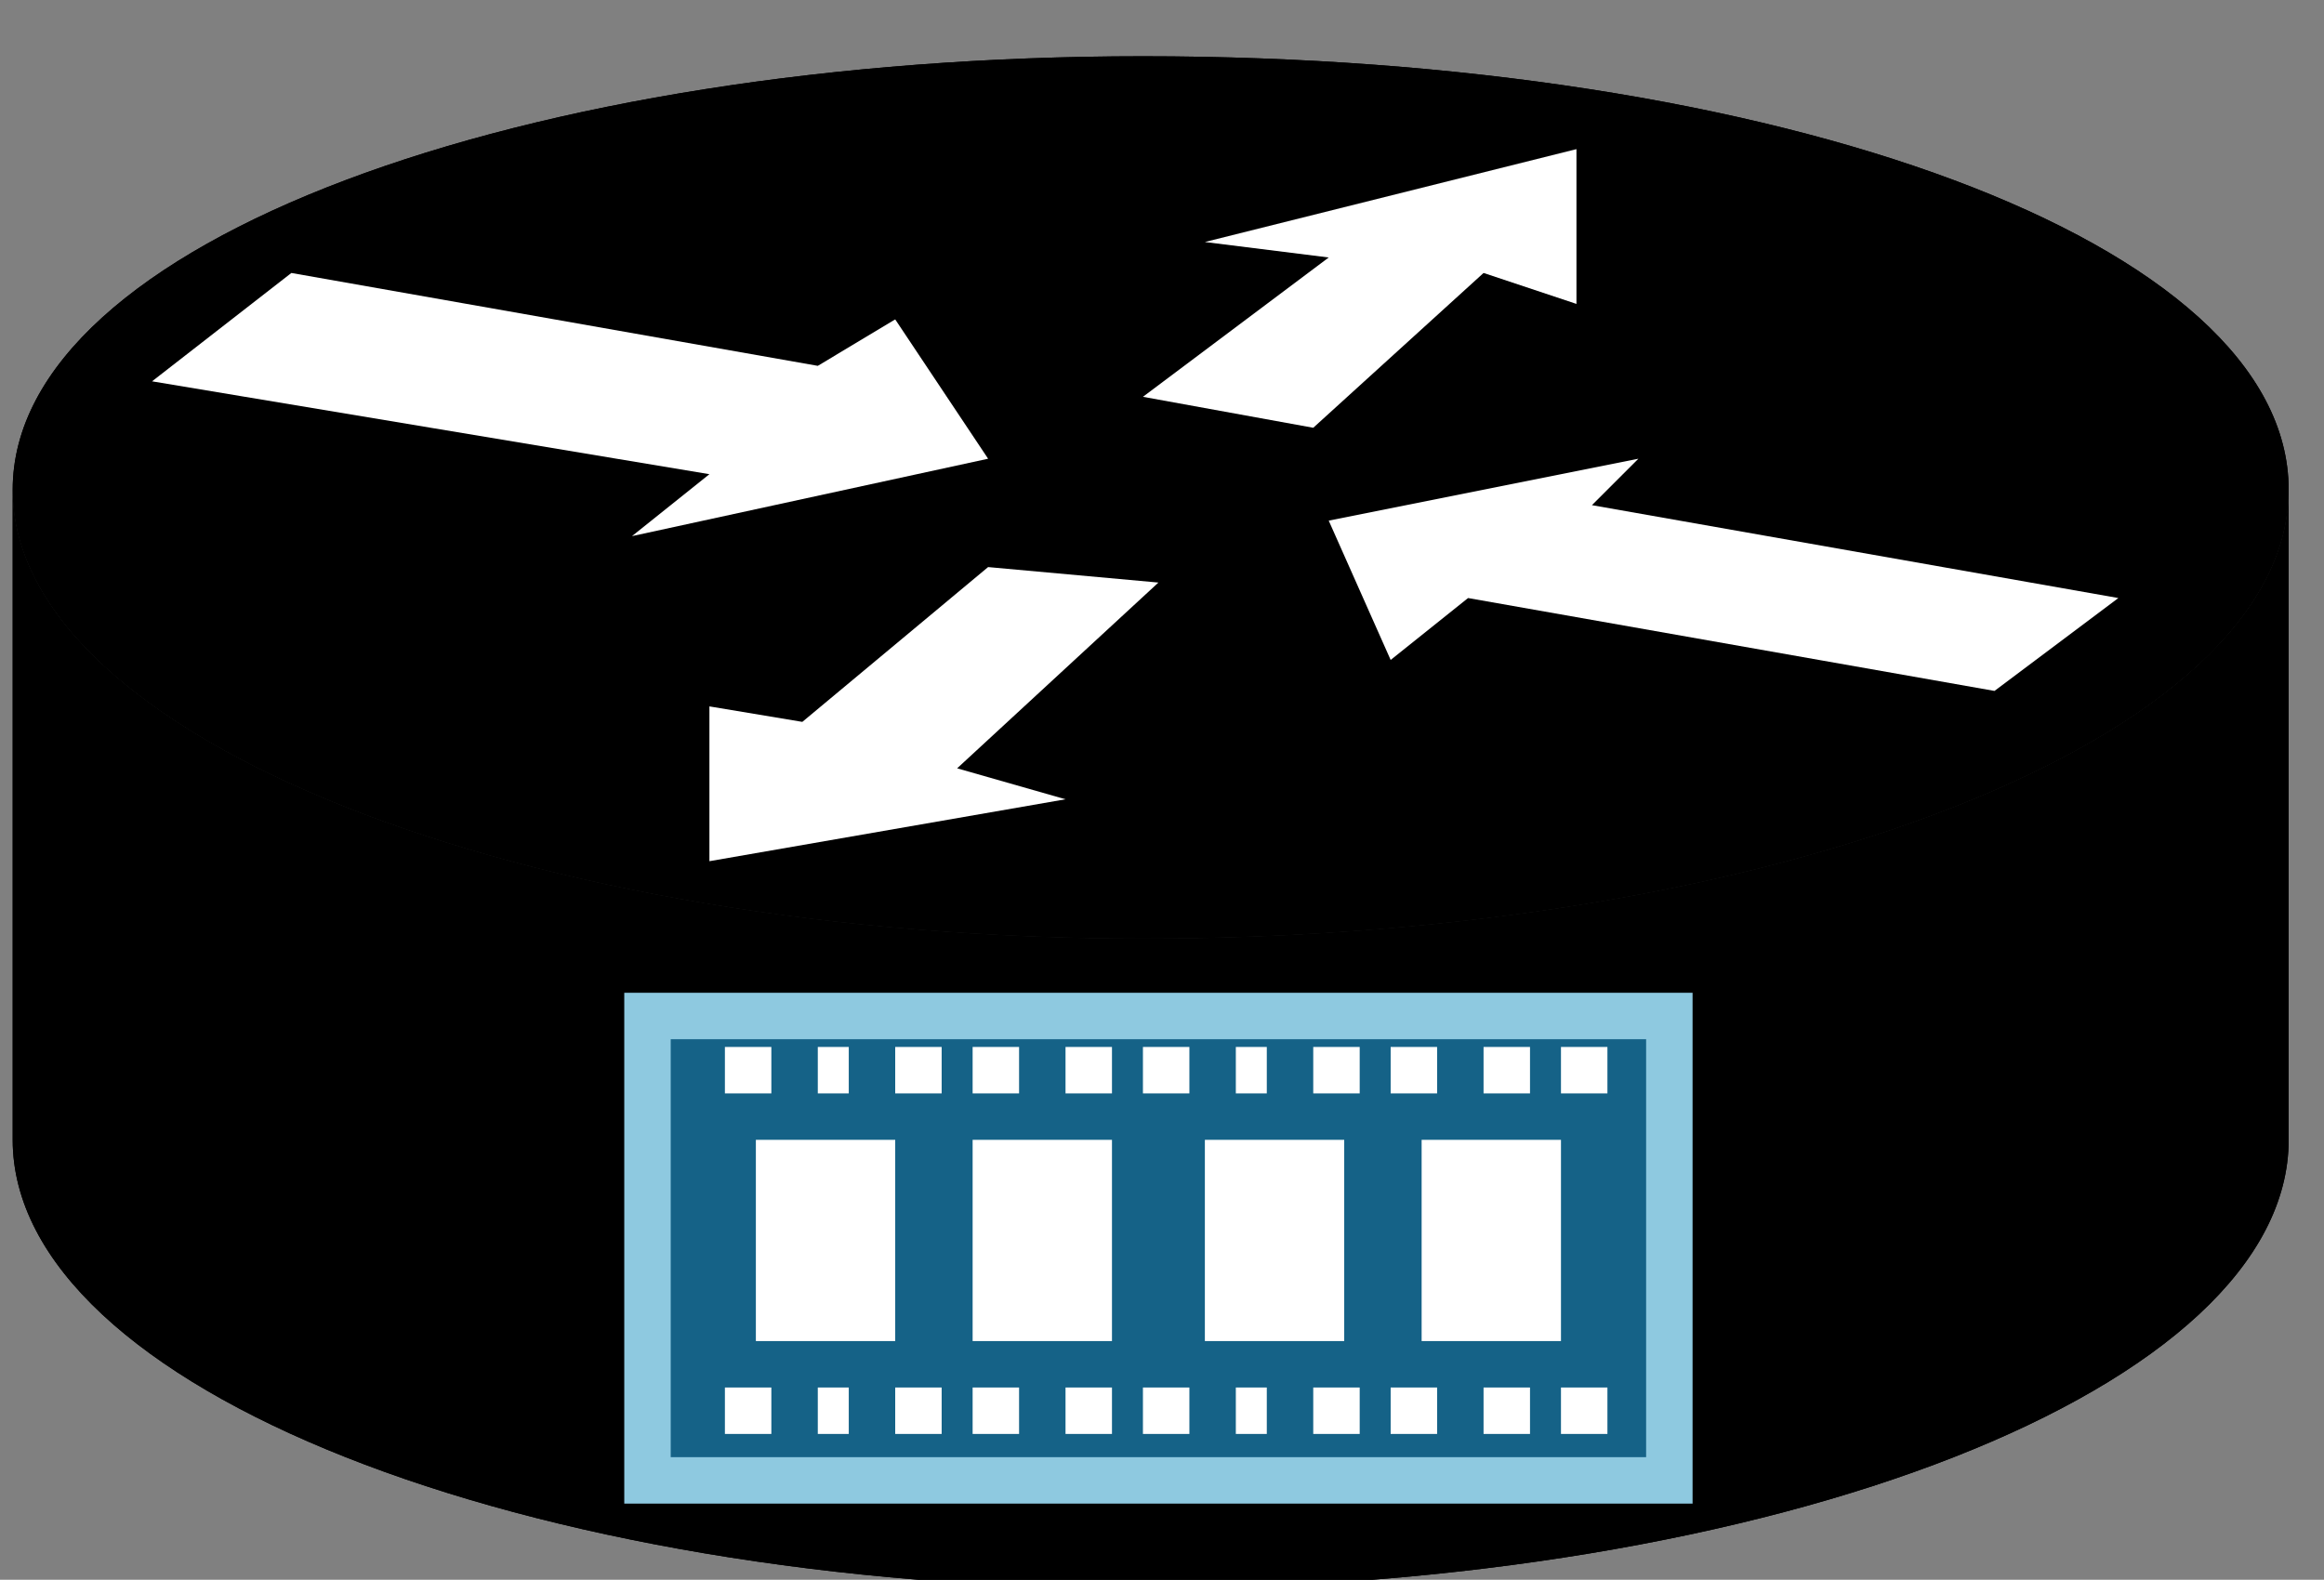 <?xml version="1.0" standalone="no"?>
<!DOCTYPE svg PUBLIC "-//W3C//DTD SVG 1.0//EN"
    "http://www.w3.org/TR/2001/REC-SVG-20010904/DTD/svg10.dtd">
<?xml-stylesheet type="text/css" href="..\cisco_network.css" ?>
<svg contentScriptType="text/ecmascript" zoomAndPan="magnify" xmlns:xlink="http://www.w3.org/1999/xlink" baseProfile="full"
    contentStyleType="text/css" enable-background="new" version="1.0" width="44.277" preserveAspectRatio="none"
    viewBox="383.01 -544 49.984 33.984" height="30.104" xmlns="http://www.w3.org/2000/svg" color-interpolation-filters="sRGB"
    x="0" y="1.5">
    <rect x="383.01" y="-544" width="49.984" height="33.984" fill="#808080" stroke="none"/>
    <path stroke-width="2" d="M1298,-1602 C1298,-1586 1265,-1573 1224,-1573 C1184,-1573 1151,-1586 1151,-1602 
        C1151,-1560 1151,-1560 1151,-1560 C1151,-1544 1184,-1531 1224,-1531 C1265,-1531 1298,-1544 1298,-1560 Z"
        fill-rule="evenodd" transform="matrix(0.333, 0, 0, 0.333, 0, 0)"/>
    <path stroke-width="2" d="M1224,-1573 C1265,-1573 1298,-1586 1298,-1602 C1298,-1618 1265,-1630 1224,-1630 
        C1184,-1630 1151,-1618 1151,-1602 C1151,-1586 1184,-1573 1224,-1573 Z" fill-rule="evenodd" transform="matrix(0.333, 0, 0, 0.333, 0, 0)"/>
    <path d="M1298,-1602 C1298,-1586 1265,-1573 1224,-1573 C1184,-1573 1151,-1586 1151,-1602 C1151,-1560 1151,-1560 
        1151,-1560 C1151,-1544 1184,-1531 1224,-1531 C1265,-1531 1298,-1544 1298,-1560 Z" stroke-width="2" transform="matrix(0.333, 0, 0, 0.333, 0, 0)"/>
    <path d="M1224,-1573 C1265,-1573 1298,-1586 1298,-1602 C1298,-1618 1265,-1630 1224,-1630 C1184,-1630 1151,-1618 
        1151,-1602 C1151,-1586 1184,-1573 1224,-1573 Z" stroke-width="2" transform="matrix(0.333, 0, 0, 0.333, 0, 0)"/>
    <path fill="#ffffff" d="M1208,-1613 L1214,-1604 L1191,-1599 L1196,-1603 L1160,-1609 L1169,-1616 L1203,-1610 
        L1208,-1613 Z M1240,-1591 L1236,-1600 L1256,-1604 L1253,-1601 L1287,-1595 L1279,-1589 L1245,-1595 L1240,-1591 Z 
        M1228,-1618 L1252,-1624 L1252,-1614 L1246,-1616 L1235,-1606 L1224,-1608 L1236,-1617 L1228,-1618 Z M1219,-1582 
        L1196,-1578 L1196,-1588 L1202,-1587 L1214,-1597 L1225,-1596 L1212,-1584 L1219,-1582 Z" transform="matrix(0.333, 0, 0, 0.333, 0, 0)"
        stroke="none"/>
    <path fill="#156287" d="M1192,-1568 L1258,-1568 L1258,-1538 L1192,-1538 L1192,-1568 L1192,-1568 L1192,-1568 Z"
        fill-rule="evenodd" transform="matrix(0.333, 0, 0, 0.333, 0, 0)" stroke="none"/>
    <path fill="none" stroke-width="3" d="M1192,-1568 L1258,-1568 L1258,-1538 L1192,-1538 L1192,-1568 L1192,-1568 
        L1192,-1568 Z" transform="matrix(0.333, 0, 0, 0.333, 0, 0)" stroke="#8ec9e0" stroke-linecap="square"/>
    <path fill="#ffffff" d="M1242,-1560 L1251,-1560 L1251,-1547 L1242,-1547 L1242,-1560 L1242,-1560 L1242,-1560 Z"
        fill-rule="evenodd" transform="matrix(0.333, 0, 0, 0.333, 0, 0)" stroke="none"/>
    <path fill="none" d="M1242,-1560 L1251,-1560 L1251,-1547 L1242,-1547 L1242,-1560 L1242,-1560 L1242,-1560 Z"
        transform="matrix(0.333, 0, 0, 0.333, 0, 0)" stroke-linecap="square"/>
    <path fill="#ffffff" d="M1251,-1566 L1254,-1566 L1254,-1563 L1251,-1563 L1251,-1566 L1251,-1566 L1251,-1566 Z"
        fill-rule="evenodd" transform="matrix(0.333, 0, 0, 0.333, 0, 0)" stroke="none"/>
    <path fill="none" d="M1251,-1566 L1254,-1566 L1254,-1563 L1251,-1563 L1251,-1566 L1251,-1566 L1251,-1566 Z"
        transform="matrix(0.333, 0, 0, 0.333, 0, 0)" stroke-linecap="square"/>
    <path fill="#ffffff" d="M1246,-1566 L1249,-1566 L1249,-1563 L1246,-1563 L1246,-1566 L1246,-1566 L1246,-1566 Z"
        fill-rule="evenodd" transform="matrix(0.333, 0, 0, 0.333, 0, 0)" stroke="none"/>
    <path fill="none" d="M1246,-1566 L1249,-1566 L1249,-1563 L1246,-1563 L1246,-1566 L1246,-1566 L1246,-1566 Z"
        transform="matrix(0.333, 0, 0, 0.333, 0, 0)" stroke-linecap="square"/>
    <path fill="#ffffff" d="M1240,-1566 L1243,-1566 L1243,-1563 L1240,-1563 L1240,-1566 L1240,-1566 L1240,-1566 Z"
        fill-rule="evenodd" transform="matrix(0.333, 0, 0, 0.333, 0, 0)" stroke="none"/>
    <path fill="none" d="M1240,-1566 L1243,-1566 L1243,-1563 L1240,-1563 L1240,-1566 L1240,-1566 L1240,-1566 Z"
        transform="matrix(0.333, 0, 0, 0.333, 0, 0)" stroke-linecap="square"/>
    <path fill="#ffffff" d="M1235,-1566 L1238,-1566 L1238,-1563 L1235,-1563 L1235,-1566 L1235,-1566 L1235,-1566 Z"
        fill-rule="evenodd" transform="matrix(0.333, 0, 0, 0.333, 0, 0)" stroke="none"/>
    <path fill="none" d="M1235,-1566 L1238,-1566 L1238,-1563 L1235,-1563 L1235,-1566 L1235,-1566 L1235,-1566 Z"
        transform="matrix(0.333, 0, 0, 0.333, 0, 0)" stroke-linecap="square"/>
    <path fill="#ffffff" d="M1230,-1566 L1232,-1566 L1232,-1563 L1230,-1563 L1230,-1566 L1230,-1566 L1230,-1566 Z"
        fill-rule="evenodd" transform="matrix(0.333, 0, 0, 0.333, 0, 0)" stroke="none"/>
    <path fill="none" d="M1230,-1566 L1232,-1566 L1232,-1563 L1230,-1563 L1230,-1566 L1230,-1566 L1230,-1566 Z"
        transform="matrix(0.333, 0, 0, 0.333, 0, 0)" stroke-linecap="square"/>
    <path fill="#ffffff" d="M1224,-1566 L1227,-1566 L1227,-1563 L1224,-1563 L1224,-1566 L1224,-1566 L1224,-1566 Z"
        fill-rule="evenodd" transform="matrix(0.333, 0, 0, 0.333, 0, 0)" stroke="none"/>
    <path fill="none" d="M1224,-1566 L1227,-1566 L1227,-1563 L1224,-1563 L1224,-1566 L1224,-1566 L1224,-1566 Z"
        transform="matrix(0.333, 0, 0, 0.333, 0, 0)" stroke-linecap="square"/>
    <path fill="#ffffff" d="M1219,-1566 L1222,-1566 L1222,-1563 L1219,-1563 L1219,-1566 L1219,-1566 L1219,-1566 Z"
        fill-rule="evenodd" transform="matrix(0.333, 0, 0, 0.333, 0, 0)" stroke="none"/>
    <path fill="none" d="M1219,-1566 L1222,-1566 L1222,-1563 L1219,-1563 L1219,-1566 L1219,-1566 L1219,-1566 Z"
        transform="matrix(0.333, 0, 0, 0.333, 0, 0)" stroke-linecap="square"/>
    <path fill="#ffffff" d="M1213,-1566 L1216,-1566 L1216,-1563 L1213,-1563 L1213,-1566 L1213,-1566 L1213,-1566 Z"
        fill-rule="evenodd" transform="matrix(0.333, 0, 0, 0.333, 0, 0)" stroke="none"/>
    <path fill="none" d="M1213,-1566 L1216,-1566 L1216,-1563 L1213,-1563 L1213,-1566 L1213,-1566 L1213,-1566 Z"
        transform="matrix(0.333, 0, 0, 0.333, 0, 0)" stroke-linecap="square"/>
    <path fill="#ffffff" d="M1208,-1566 L1211,-1566 L1211,-1563 L1208,-1563 L1208,-1566 L1208,-1566 L1208,-1566 Z"
        fill-rule="evenodd" transform="matrix(0.333, 0, 0, 0.333, 0, 0)" stroke="none"/>
    <path fill="none" d="M1208,-1566 L1211,-1566 L1211,-1563 L1208,-1563 L1208,-1566 L1208,-1566 L1208,-1566 Z"
        transform="matrix(0.333, 0, 0, 0.333, 0, 0)" stroke-linecap="square"/>
    <path fill="#ffffff" d="M1203,-1566 L1205,-1566 L1205,-1563 L1203,-1563 L1203,-1566 L1203,-1566 L1203,-1566 Z"
        fill-rule="evenodd" transform="matrix(0.333, 0, 0, 0.333, 0, 0)" stroke="none"/>
    <path fill="none" d="M1203,-1566 L1205,-1566 L1205,-1563 L1203,-1563 L1203,-1566 L1203,-1566 L1203,-1566 Z"
        transform="matrix(0.333, 0, 0, 0.333, 0, 0)" stroke-linecap="square"/>
    <path fill="#ffffff" d="M1197,-1566 L1200,-1566 L1200,-1563 L1197,-1563 L1197,-1566 L1197,-1566 L1197,-1566 Z"
        fill-rule="evenodd" transform="matrix(0.333, 0, 0, 0.333, 0, 0)" stroke="none"/>
    <path fill="none" d="M1197,-1566 L1200,-1566 L1200,-1563 L1197,-1563 L1197,-1566 L1197,-1566 L1197,-1566 Z"
        transform="matrix(0.333, 0, 0, 0.333, 0, 0)" stroke-linecap="square"/>
    <path fill="#ffffff" d="M1251,-1544 L1254,-1544 L1254,-1541 L1251,-1541 L1251,-1544 L1251,-1544 L1251,-1544 Z"
        fill-rule="evenodd" transform="matrix(0.333, 0, 0, 0.333, 0, 0)" stroke="none"/>
    <path fill="none" d="M1251,-1544 L1254,-1544 L1254,-1541 L1251,-1541 L1251,-1544 L1251,-1544 L1251,-1544 Z"
        transform="matrix(0.333, 0, 0, 0.333, 0, 0)" stroke-linecap="square"/>
    <path fill="#ffffff" d="M1246,-1544 L1249,-1544 L1249,-1541 L1246,-1541 L1246,-1544 L1246,-1544 L1246,-1544 Z"
        fill-rule="evenodd" transform="matrix(0.333, 0, 0, 0.333, 0, 0)" stroke="none"/>
    <path fill="none" d="M1246,-1544 L1249,-1544 L1249,-1541 L1246,-1541 L1246,-1544 L1246,-1544 L1246,-1544 Z"
        transform="matrix(0.333, 0, 0, 0.333, 0, 0)" stroke-linecap="square"/>
    <path fill="#ffffff" d="M1240,-1544 L1243,-1544 L1243,-1541 L1240,-1541 L1240,-1544 L1240,-1544 L1240,-1544 Z"
        fill-rule="evenodd" transform="matrix(0.333, 0, 0, 0.333, 0, 0)" stroke="none"/>
    <path fill="none" d="M1240,-1544 L1243,-1544 L1243,-1541 L1240,-1541 L1240,-1544 L1240,-1544 L1240,-1544 Z"
        transform="matrix(0.333, 0, 0, 0.333, 0, 0)" stroke-linecap="square"/>
    <path fill="#ffffff" d="M1235,-1544 L1238,-1544 L1238,-1541 L1235,-1541 L1235,-1544 L1235,-1544 L1235,-1544 Z"
        fill-rule="evenodd" transform="matrix(0.333, 0, 0, 0.333, 0, 0)" stroke="none"/>
    <path fill="none" d="M1235,-1544 L1238,-1544 L1238,-1541 L1235,-1541 L1235,-1544 L1235,-1544 L1235,-1544 Z"
        transform="matrix(0.333, 0, 0, 0.333, 0, 0)" stroke-linecap="square"/>
    <path fill="#ffffff" d="M1230,-1544 L1232,-1544 L1232,-1541 L1230,-1541 L1230,-1544 L1230,-1544 L1230,-1544 Z"
        fill-rule="evenodd" transform="matrix(0.333, 0, 0, 0.333, 0, 0)" stroke="none"/>
    <path fill="none" d="M1230,-1544 L1232,-1544 L1232,-1541 L1230,-1541 L1230,-1544 L1230,-1544 L1230,-1544 Z"
        transform="matrix(0.333, 0, 0, 0.333, 0, 0)" stroke-linecap="square"/>
    <path fill="#ffffff" d="M1224,-1544 L1227,-1544 L1227,-1541 L1224,-1541 L1224,-1544 L1224,-1544 L1224,-1544 Z"
        fill-rule="evenodd" transform="matrix(0.333, 0, 0, 0.333, 0, 0)" stroke="none"/>
    <path fill="none" d="M1224,-1544 L1227,-1544 L1227,-1541 L1224,-1541 L1224,-1544 L1224,-1544 L1224,-1544 Z"
        transform="matrix(0.333, 0, 0, 0.333, 0, 0)" stroke-linecap="square"/>
    <path fill="#ffffff" d="M1219,-1544 L1222,-1544 L1222,-1541 L1219,-1541 L1219,-1544 L1219,-1544 L1219,-1544 Z"
        fill-rule="evenodd" transform="matrix(0.333, 0, 0, 0.333, 0, 0)" stroke="none"/>
    <path fill="none" d="M1219,-1544 L1222,-1544 L1222,-1541 L1219,-1541 L1219,-1544 L1219,-1544 L1219,-1544 Z"
        transform="matrix(0.333, 0, 0, 0.333, 0, 0)" stroke-linecap="square"/>
    <path fill="#ffffff" d="M1213,-1544 L1216,-1544 L1216,-1541 L1213,-1541 L1213,-1544 L1213,-1544 L1213,-1544 Z"
        fill-rule="evenodd" transform="matrix(0.333, 0, 0, 0.333, 0, 0)" stroke="none"/>
    <path fill="none" d="M1213,-1544 L1216,-1544 L1216,-1541 L1213,-1541 L1213,-1544 L1213,-1544 L1213,-1544 Z"
        transform="matrix(0.333, 0, 0, 0.333, 0, 0)" stroke-linecap="square"/>
    <path fill="#ffffff" d="M1208,-1544 L1211,-1544 L1211,-1541 L1208,-1541 L1208,-1544 L1208,-1544 L1208,-1544 Z"
        fill-rule="evenodd" transform="matrix(0.333, 0, 0, 0.333, 0, 0)" stroke="none"/>
    <path fill="none" d="M1208,-1544 L1211,-1544 L1211,-1541 L1208,-1541 L1208,-1544 L1208,-1544 L1208,-1544 Z"
        transform="matrix(0.333, 0, 0, 0.333, 0, 0)" stroke-linecap="square"/>
    <path fill="#ffffff" d="M1203,-1544 L1205,-1544 L1205,-1541 L1203,-1541 L1203,-1544 L1203,-1544 L1203,-1544 Z"
        fill-rule="evenodd" transform="matrix(0.333, 0, 0, 0.333, 0, 0)" stroke="none"/>
    <path fill="none" d="M1203,-1544 L1205,-1544 L1205,-1541 L1203,-1541 L1203,-1544 L1203,-1544 L1203,-1544 Z"
        transform="matrix(0.333, 0, 0, 0.333, 0, 0)" stroke-linecap="square"/>
    <path fill="#ffffff" d="M1197,-1544 L1200,-1544 L1200,-1541 L1197,-1541 L1197,-1544 L1197,-1544 L1197,-1544 Z"
        fill-rule="evenodd" transform="matrix(0.333, 0, 0, 0.333, 0, 0)" stroke="none"/>
    <path fill="none" d="M1197,-1544 L1200,-1544 L1200,-1541 L1197,-1541 L1197,-1544 L1197,-1544 L1197,-1544 Z"
        transform="matrix(0.333, 0, 0, 0.333, 0, 0)" stroke-linecap="square"/>
    <path fill="#ffffff" d="M1228,-1560 L1237,-1560 L1237,-1547 L1228,-1547 L1228,-1560 L1228,-1560 L1228,-1560 Z"
        fill-rule="evenodd" transform="matrix(0.333, 0, 0, 0.333, 0, 0)" stroke="none"/>
    <path fill="none" d="M1228,-1560 L1237,-1560 L1237,-1547 L1228,-1547 L1228,-1560 L1228,-1560 L1228,-1560 Z"
        transform="matrix(0.333, 0, 0, 0.333, 0, 0)" stroke-linecap="square"/>
    <path fill="#ffffff" d="M1213,-1560 L1222,-1560 L1222,-1547 L1213,-1547 L1213,-1560 L1213,-1560 L1213,-1560 Z"
        fill-rule="evenodd" transform="matrix(0.333, 0, 0, 0.333, 0, 0)" stroke="none"/>
    <path fill="none" d="M1213,-1560 L1222,-1560 L1222,-1547 L1213,-1547 L1213,-1560 L1213,-1560 L1213,-1560 Z"
        transform="matrix(0.333, 0, 0, 0.333, 0, 0)" stroke-linecap="square"/>
    <path fill="#ffffff" d="M1199,-1560 L1208,-1560 L1208,-1547 L1199,-1547 L1199,-1560 L1199,-1560 L1199,-1560 Z"
        fill-rule="evenodd" transform="matrix(0.333, 0, 0, 0.333, 0, 0)" stroke="none"/>
    <path fill="none" d="M1199,-1560 L1208,-1560 L1208,-1547 L1199,-1547 L1199,-1560 L1199,-1560 L1199,-1560 Z"
        transform="matrix(0.333, 0, 0, 0.333, 0, 0)" stroke-linecap="square"/>
</svg>